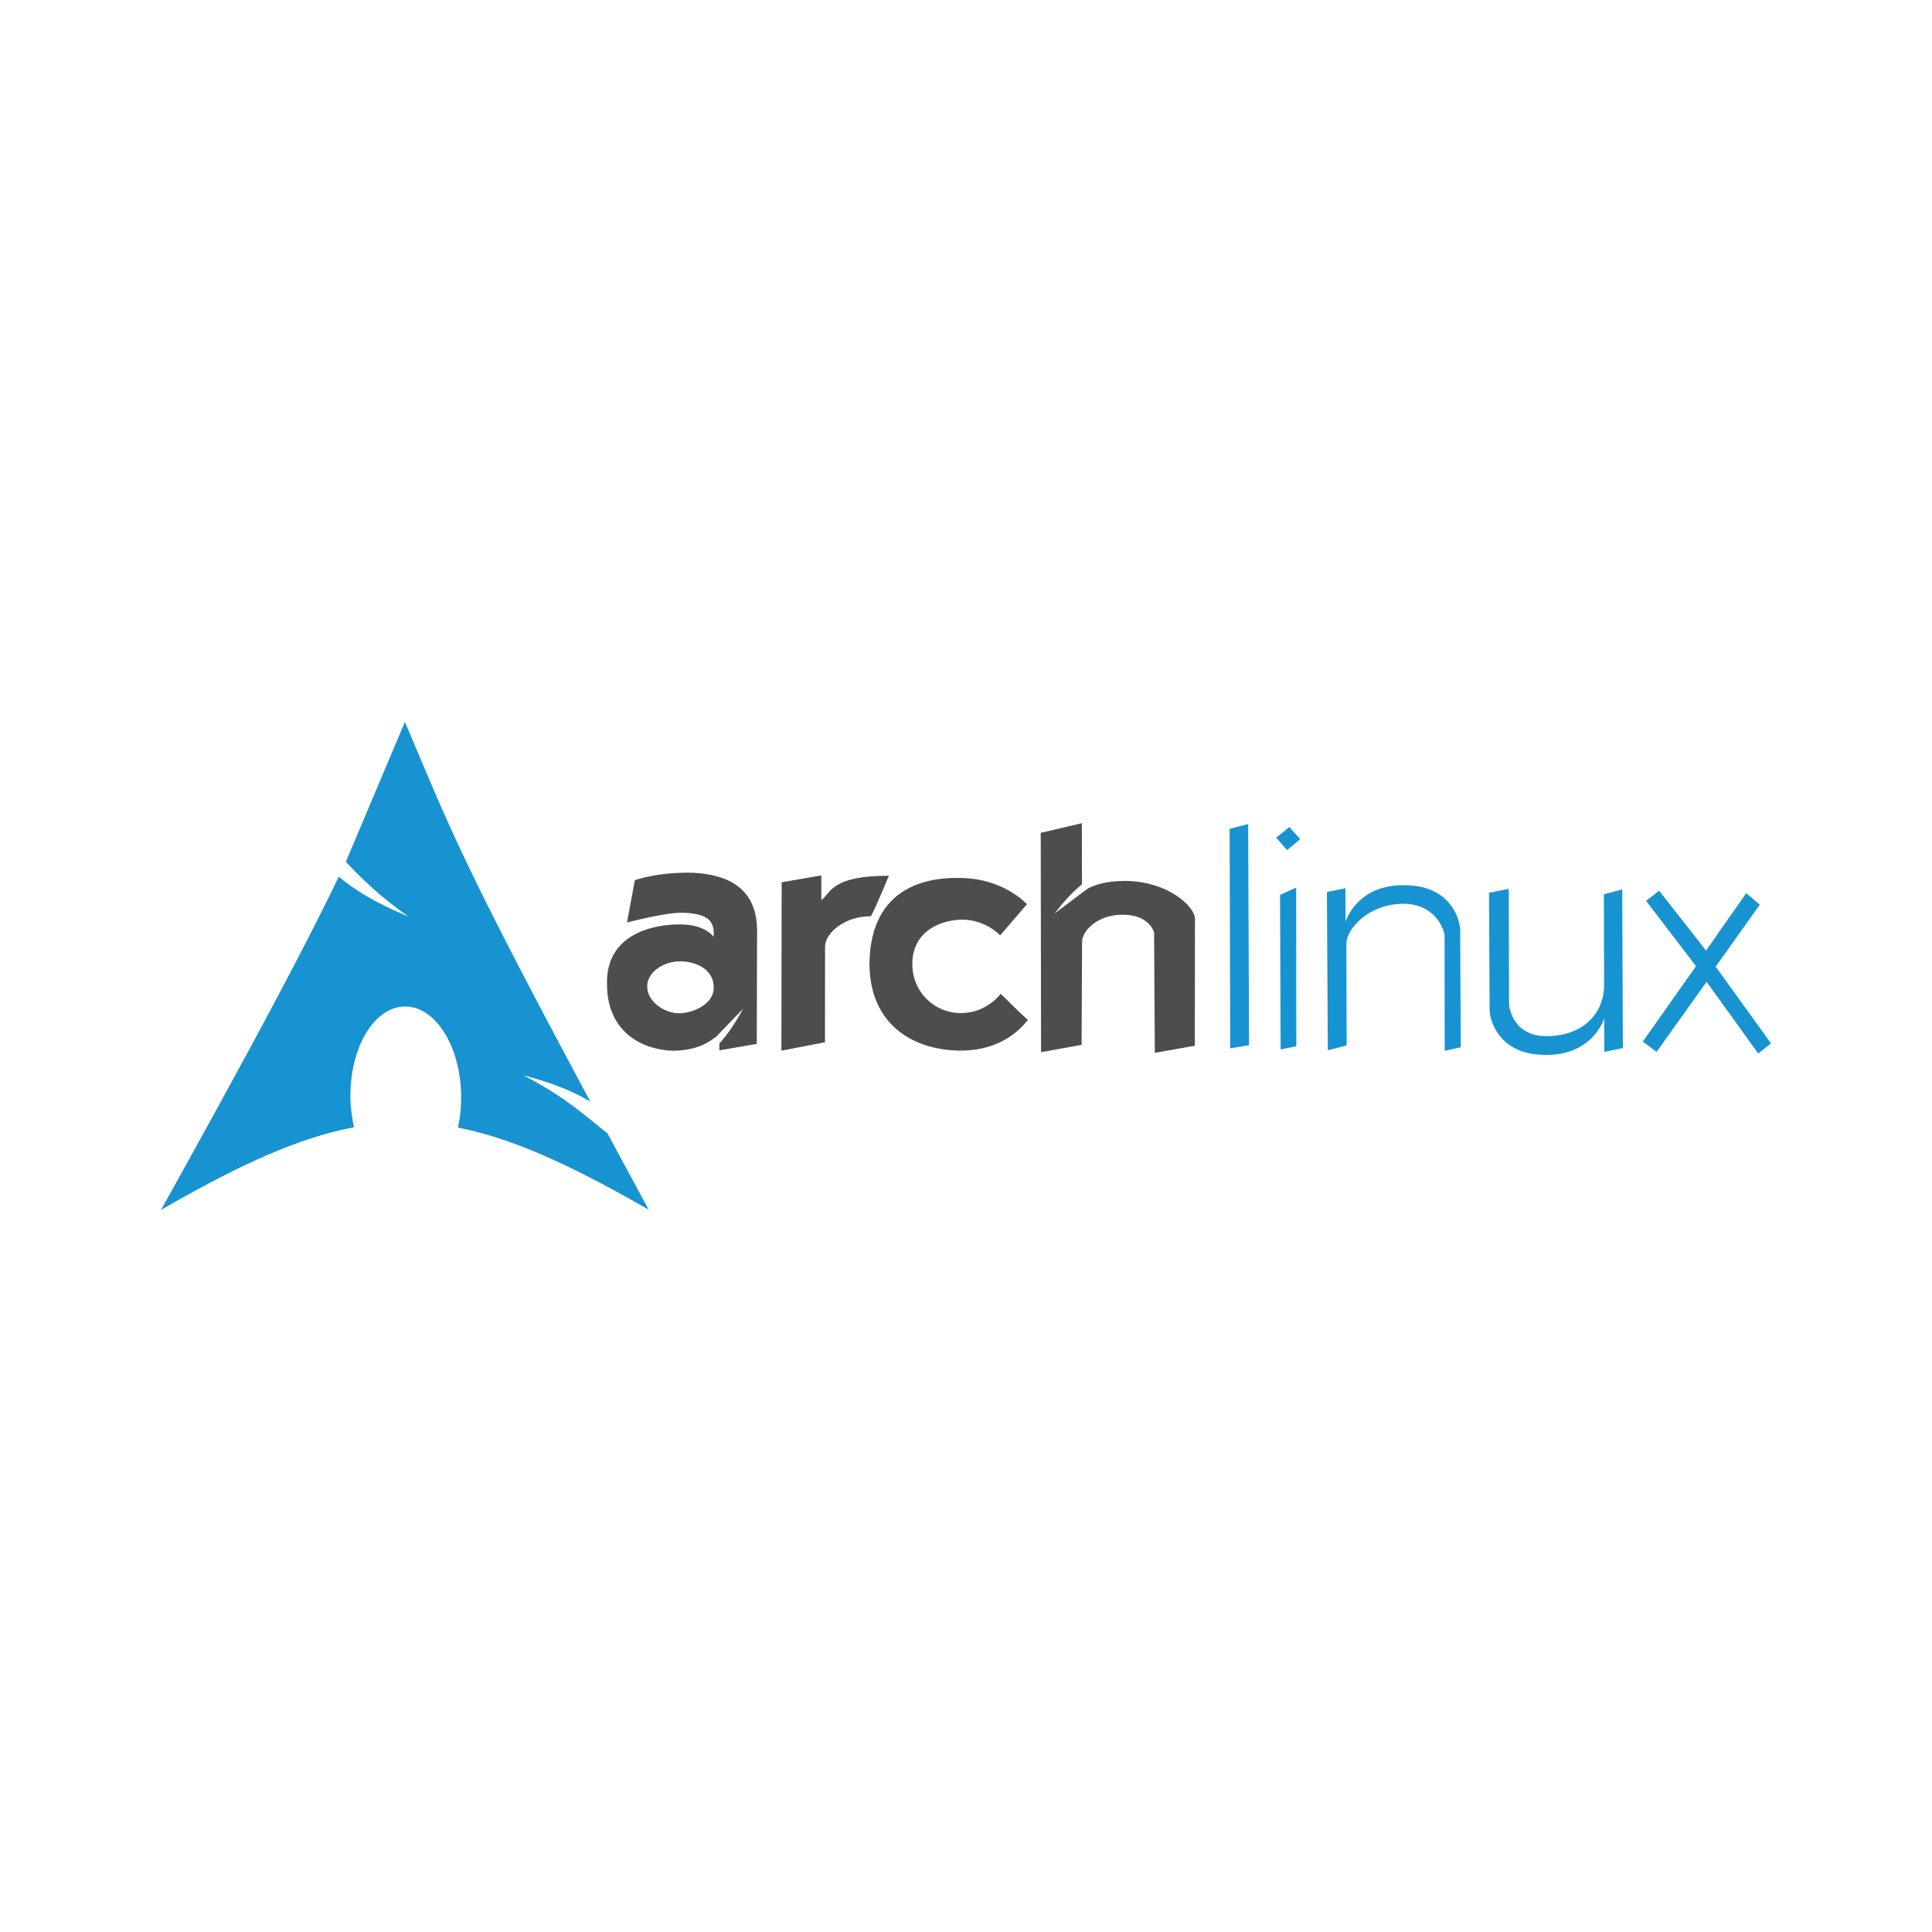 <svg xmlns="http://www.w3.org/2000/svg" fill-rule="evenodd" viewBox="0 0 120 60" height="1em" width="1em">
  <path d="M42.597 24.207c-1.472-.002-2.694.3-3.166.464l-.486 2.626c-.001.01 2.42-.646 3.487-.607 1.766.063 1.93.675 1.898 1.5.03.048-.456-.746-1.984-.772-1.928-.033-4.648.682-4.644 3.592-.052 3.273 2.445 4.236 4.145 4.253 1.53-.028 2.246-.58 2.638-.874l1.67-1.732c-.533.968-.994 1.637-1.475 2.15v.432l2.324-.4.016-6.316c-.024-.894.513-4.315-4.422-4.323zm-.334 5.5c.963.013 2.068.488 2.07 1.63.005 1.04-1.302 1.598-2.152 1.6s-1.98-.668-1.984-1.682c.016-.906 1.064-1.562 2.066-1.54zM48.55 24.8l-.016 10.46 2.707-.522.005-5.93c.001-.883 1.262-1.915 2.844-1.898.336-.608.967-2.16 1.12-2.514-3.535-.008-3.58 1.016-4.195 1.52l-.002-1.54-2.464.423zm15.235 1.364c-.026-.012-1.412-1.62-4.198-1.634-2.6-.043-5.536.968-5.583 5.344.023 3.847 2.812 5.35 5.598 5.38 2.982.03 4.168-1.864 4.24-1.9-.356-.308-1.688-1.63-1.688-1.63s-.832 1.185-2.447 1.2-3.02-1.248-3.04-3.012 1.3-2.72 3.05-2.796c1.524 0 2.404.984 2.404.984zm3.413-5.034l-2.556.6.02 13.624 2.518-.455.03-6.412c.005-.672.973-1.705 2.588-1.672 1.544.016 1.9 1.03 1.885 1.157l.045 7.422 2.483-.44.01-7.87c.016-.757-1.66-2.357-4.352-2.368-1.28.002-1.988.292-2.35.505l-2.02 1.52c.64-.823 1.178-1.392 1.704-1.815l-.006-3.795z" fill="#4d4d4d"/>
  <path d="M76.373 21.484l1.153-.3.055 13.735-1.17.2zm3.134 4.1l1-.45.01 9.85-.976.202zm-.24-3.552l.815-.665.677.753-.815.683zm3.15 3.372l1.153-.235.005 2.06c0 .088.633-2.3 3.686-2.247 2.964.016 3.45 2.3 3.433 2.826l.037 7.24-1 .22-.006-7.152c.012-.2-.462-1.975-2.556-1.98s-3.545 1.52-3.543 2.497l.017 6.3-1.17.306zm18.383 9.694l-1.153.235-.005-2.06c0-.088-.633 2.3-3.686 2.247-2.964-.016-3.45-2.3-3.433-2.826l-.037-7.24 1.225-.247.02 7.152c.001.195.234 2.003 2.33 2s3.56-1.26 3.572-3.17l-.015-5.643 1.14-.3zm2.25-9.776l-.808.633 3.1 4.056-3.306 4.686.858.636 3.106-4.35 3.207 4.455.793-.633-3.437-4.763 2.742-3.852-.843-.713-2.498 3.564zM25.145 14.85l-3.664 8.678c.92.976 2.05 2.112 3.886 3.396-1.973-.812-3.32-1.627-4.325-2.473-1.922 4-4.932 9.722-11.042 20.7 4.802-2.772 8.525-4.482 11.994-5.134a8.79 8.79 0 0 1-.228-2.057l.006-.154c.076-3.077 1.677-5.442 3.573-5.282s3.37 2.786 3.293 5.863a8.69 8.69 0 0 1-.194 1.652c3.432.67 7.114 2.376 11.85 5.1l-2.564-4.746c-1.254-.972-2.562-2.237-5.23-3.607 1.834.477 3.147 1.026 4.17 1.64-8.095-15.072-8.75-17.074-11.527-23.6z" fill="#1793d1"/>
</svg>

